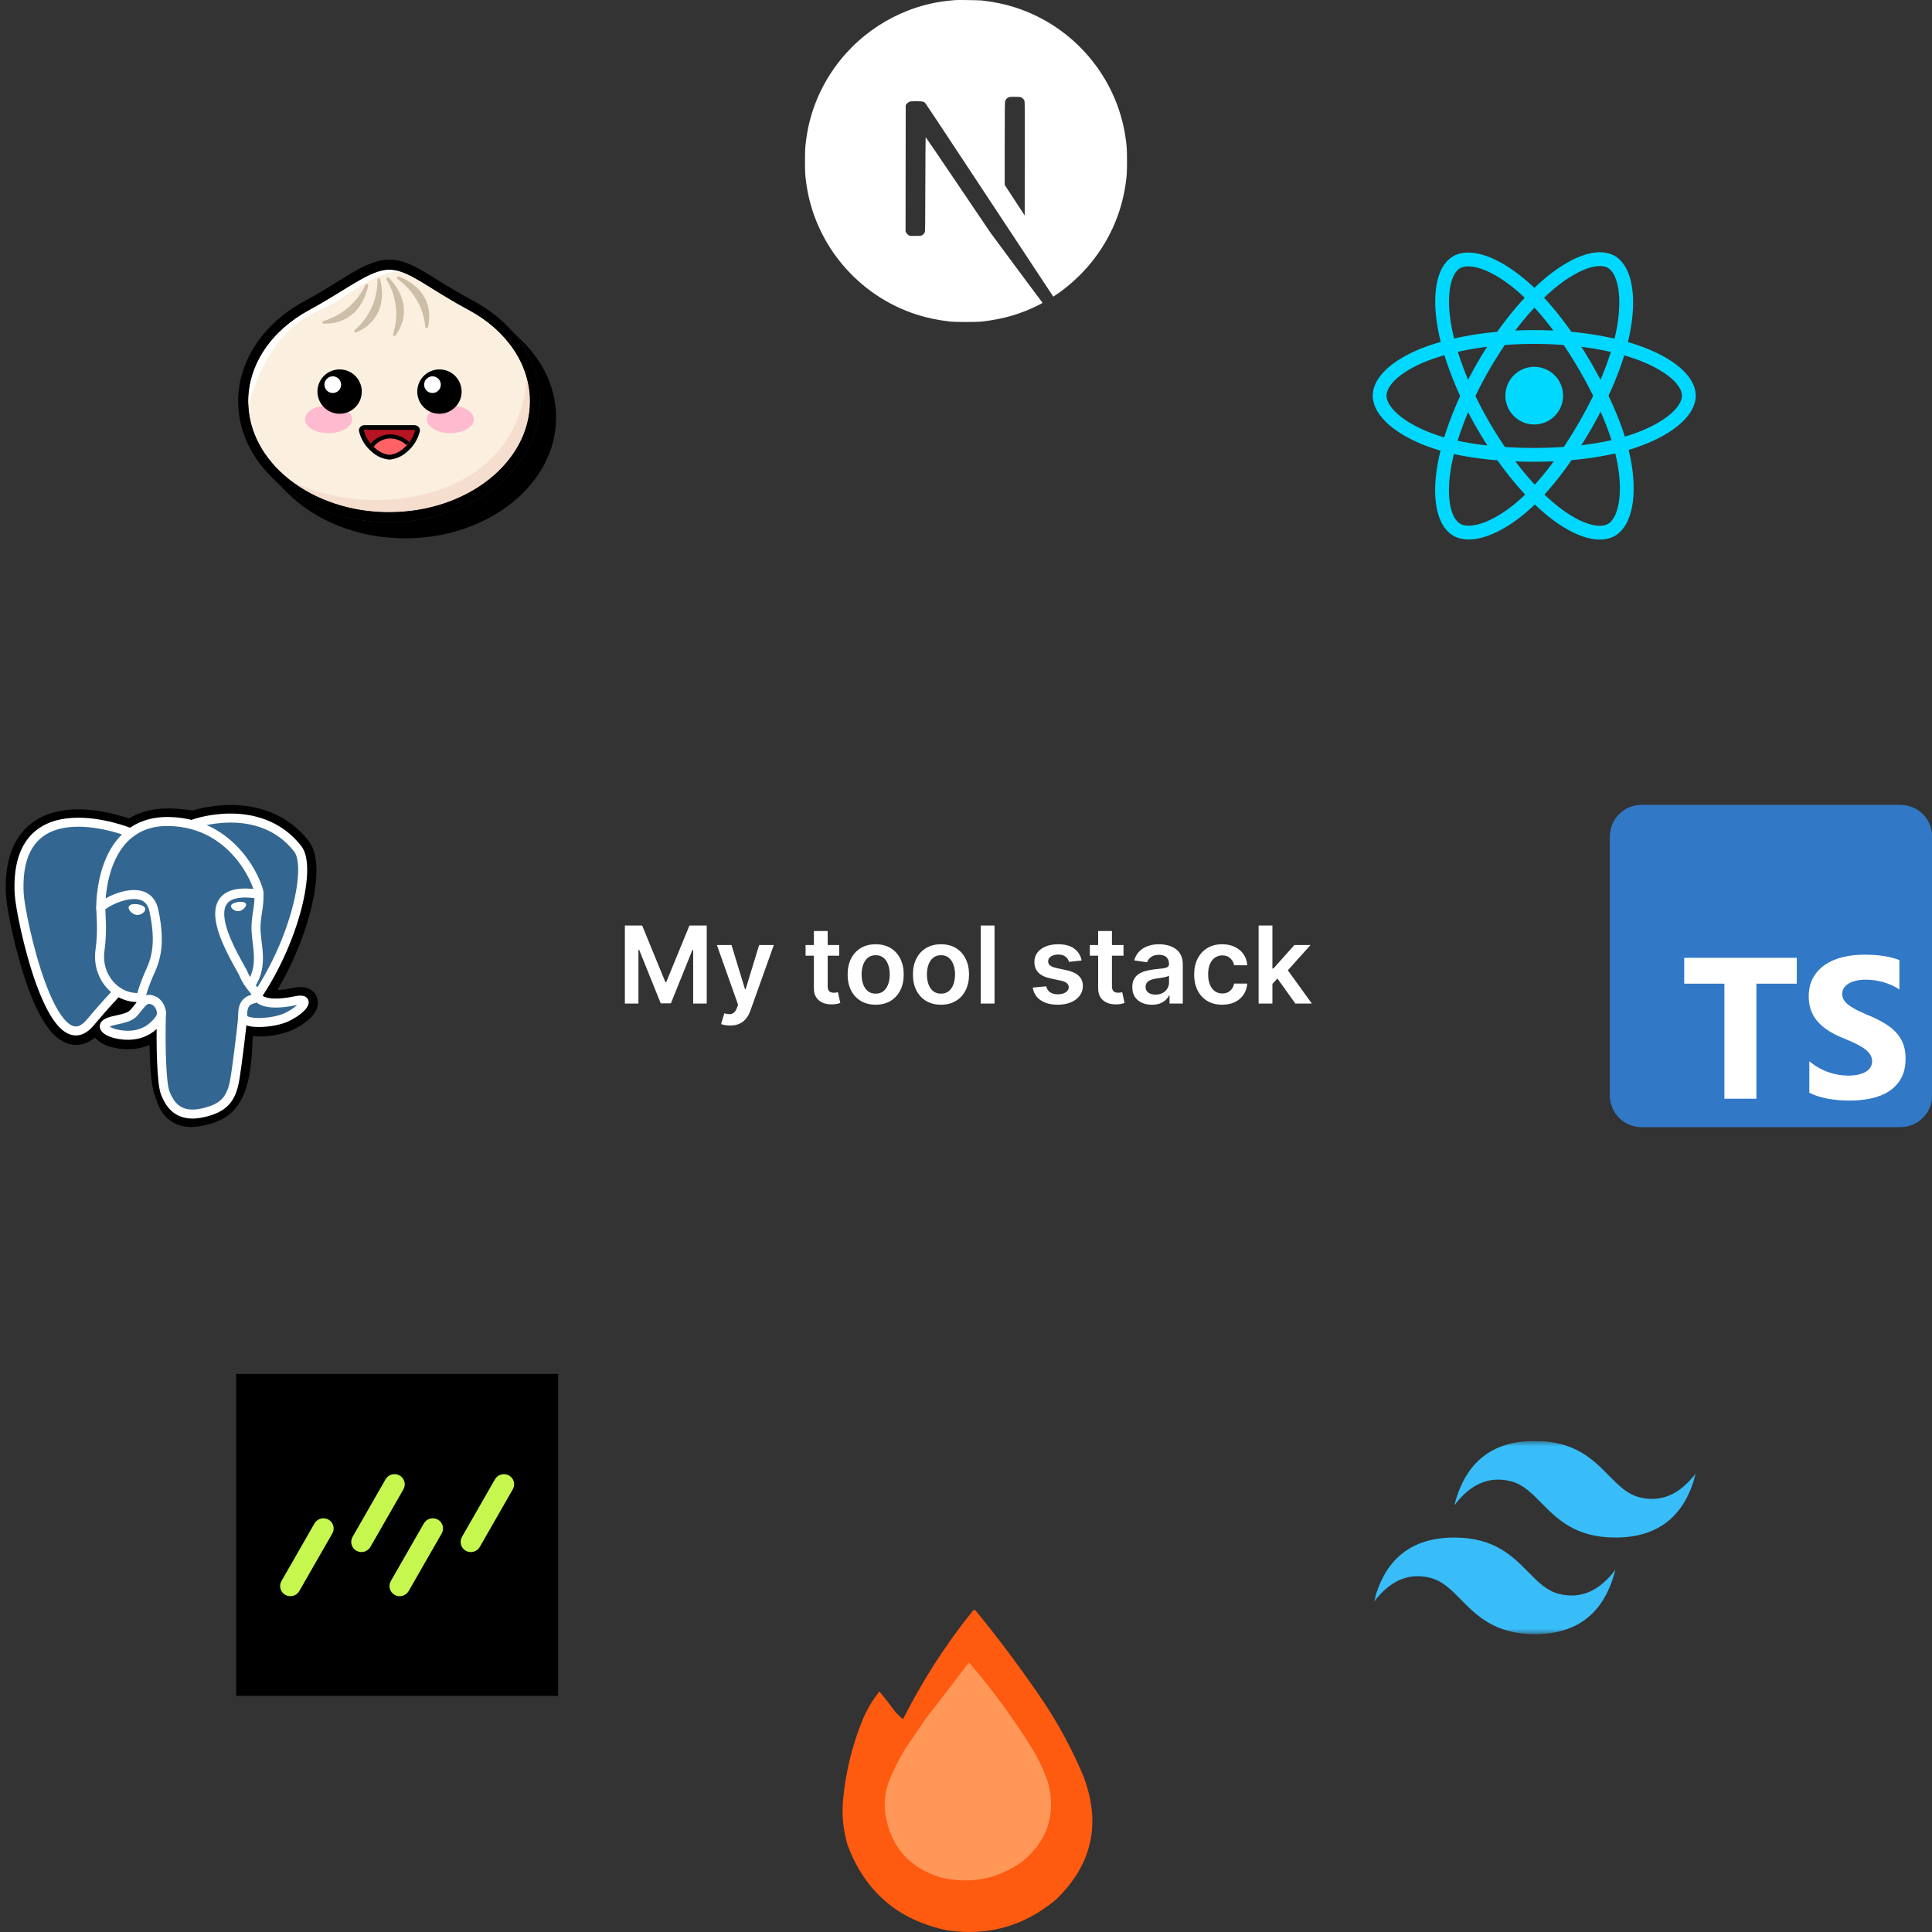 <svg width="360" height="360" viewBox="0 0 360 360" fill="none" xmlns="http://www.w3.org/2000/svg">
<rect x="0" y="0" width="360" height="360" fill="#333333" stroke="none"/>
<path d="M178.035 0.016C177.906 0.028 177.496 0.069 177.126 0.098C168.604 0.866 160.622 5.464 155.566 12.53C152.751 16.459 150.95 20.916 150.27 25.637C150.029 27.285 150 27.772 150 30.006C150 32.24 150.029 32.727 150.27 34.375C151.9 45.64 159.918 55.105 170.792 58.612C172.739 59.239 174.792 59.667 177.126 59.925C178.035 60.025 181.965 60.025 182.874 59.925C186.903 59.48 190.317 58.483 193.683 56.764C194.199 56.501 194.299 56.43 194.229 56.371C194.182 56.336 191.982 53.387 189.343 49.821L184.545 43.341L178.534 34.445C175.226 29.554 172.504 25.555 172.481 25.555C172.457 25.549 172.434 29.502 172.422 34.328C172.405 42.778 172.399 43.118 172.293 43.318C172.141 43.605 172.023 43.722 171.777 43.851C171.589 43.945 171.425 43.963 170.54 43.963H169.525L169.255 43.793C169.079 43.681 168.95 43.535 168.862 43.365L168.739 43.101L168.751 31.343L168.768 19.579L168.95 19.351C169.044 19.227 169.243 19.069 169.384 18.993C169.625 18.875 169.718 18.864 170.733 18.864C171.93 18.864 172.129 18.911 172.44 19.251C172.528 19.345 175.783 24.247 179.677 30.152C183.572 36.058 188.897 44.121 191.513 48.08L196.264 55.275L196.504 55.117C198.633 53.733 200.886 51.762 202.669 49.71C206.463 45.353 208.909 40.04 209.73 34.375C209.971 32.727 210 32.24 210 30.006C210 27.772 209.971 27.285 209.73 25.637C208.1 14.372 200.082 4.907 189.208 1.4C187.29 0.778 185.249 0.35 182.962 0.092C182.399 0.034 178.522 -0.031 178.035 0.016ZM190.317 18.16C190.598 18.301 190.827 18.571 190.909 18.852C190.956 19.005 190.968 22.265 190.956 29.613L190.938 40.157L189.079 37.307L187.214 34.457V26.792C187.214 21.837 187.238 19.052 187.273 18.917C187.367 18.588 187.572 18.33 187.853 18.178C188.094 18.055 188.182 18.043 189.103 18.043C189.971 18.043 190.123 18.055 190.317 18.16Z" fill="white"/>
<path d="M285.883 79.099C288.852 79.099 291.259 76.692 291.259 73.724C291.259 70.754 288.852 68.348 285.883 68.348C282.914 68.348 280.508 70.754 280.508 73.724C280.508 76.692 282.914 79.099 285.883 79.099Z" fill="#00D8FF"/>
<path d="M285.883 62.794C293.1 62.794 299.804 63.83 304.859 65.569C310.949 67.665 314.693 70.844 314.693 73.722C314.693 76.721 310.725 80.098 304.185 82.263C299.241 83.901 292.734 84.757 285.883 84.757C278.859 84.757 272.209 83.954 267.208 82.246C260.882 80.083 257.072 76.664 257.072 73.722C257.072 70.867 260.648 67.713 266.652 65.621C271.726 63.853 278.596 62.794 285.883 62.794Z" stroke="#00D8FF" stroke-width="2.571" stroke-miterlimit="10"/>
<path d="M276.37 68.291C279.975 62.039 284.222 56.749 288.255 53.24C293.114 49.012 297.738 47.356 300.231 48.793C302.828 50.291 303.771 55.416 302.38 62.165C301.329 67.267 298.82 73.331 295.397 79.266C291.888 85.351 287.87 90.711 283.892 94.189C278.859 98.59 273.991 100.181 271.444 98.712C268.971 97.286 268.026 92.613 269.211 86.365C270.213 81.082 272.728 74.603 276.37 68.291Z" stroke="#00D8FF" stroke-width="2.571" stroke-miterlimit="10"/>
<path d="M276.379 79.279C272.764 73.032 270.301 66.712 269.274 61.465C268.038 55.145 268.912 50.31 271.403 48.87C273.998 47.367 278.909 49.11 284.061 53.684C287.956 57.143 291.955 62.345 295.388 68.275C298.907 74.354 301.545 80.512 302.57 85.694C303.869 92.253 302.817 97.264 300.271 98.737C297.8 100.167 293.281 98.654 288.459 94.505C284.387 91 280.03 85.585 276.379 79.279Z" stroke="#00D8FF" stroke-width="2.571" stroke-miterlimit="10"/>
<g clip-path="url(#clip0_58_126)">
<path d="M354.141 150H305.859C302.623 150 300 152.623 300 155.859V204.141C300 207.377 302.623 210 305.859 210H354.141C357.377 210 360 207.377 360 204.141V155.859C360 152.623 357.377 150 354.141 150Z" fill="#3178C6"/>
<path d="M354.141 150H305.859C302.623 150 300 152.623 300 155.859V204.141C300 207.377 302.623 210 305.859 210H354.141C357.377 210 360 207.377 360 204.141V155.859C360 152.623 357.377 150 354.141 150Z" fill="#3178C6"/>
<path fill-rule="evenodd" clip-rule="evenodd" d="M337.141 197.745V203.612C338.095 204.1 339.223 204.467 340.525 204.711C341.827 204.956 343.2 205.078 344.642 205.078C346.049 205.078 347.384 204.944 348.65 204.675C349.915 204.406 351.025 203.963 351.979 203.346C352.932 202.729 353.687 201.922 354.244 200.926C354.8 199.93 355.078 198.698 355.078 197.232C355.078 196.168 354.919 195.236 354.601 194.436C354.283 193.635 353.825 192.924 353.226 192.3C352.627 191.677 351.908 191.118 351.071 190.623C350.233 190.128 349.289 189.66 348.237 189.22C347.467 188.902 346.776 188.594 346.165 188.295C345.553 187.995 345.034 187.689 344.606 187.378C344.178 187.066 343.848 186.736 343.615 186.388C343.383 186.039 343.267 185.645 343.267 185.205C343.267 184.802 343.371 184.438 343.579 184.115C343.787 183.791 344.08 183.513 344.459 183.28C344.838 183.048 345.303 182.868 345.853 182.74C346.403 182.611 347.014 182.547 347.687 182.547C348.176 182.547 348.693 182.584 349.237 182.657C349.781 182.73 350.328 182.844 350.878 182.996C351.428 183.149 351.963 183.342 352.483 183.574C353.003 183.806 353.483 184.075 353.923 184.38V178.899C353.03 178.557 352.055 178.303 350.997 178.138C349.94 177.973 348.726 177.891 347.357 177.891C345.963 177.891 344.642 178.04 343.395 178.34C342.148 178.639 341.051 179.107 340.103 179.742C339.156 180.378 338.407 181.187 337.857 182.171C337.306 183.155 337.031 184.331 337.031 185.7C337.031 187.448 337.536 188.939 338.544 190.174C339.553 191.408 341.084 192.453 343.139 193.309C343.946 193.639 344.698 193.962 345.394 194.28C346.091 194.598 346.694 194.928 347.201 195.27C347.708 195.612 348.109 195.985 348.402 196.388C348.696 196.792 348.842 197.25 348.842 197.763C348.842 198.142 348.751 198.494 348.567 198.817C348.384 199.141 348.106 199.422 347.733 199.661C347.36 199.899 346.895 200.085 346.339 200.22C345.783 200.354 345.132 200.422 344.386 200.422C343.114 200.422 341.855 200.199 340.608 199.752C339.36 199.306 338.205 198.637 337.141 197.745ZM327.279 183.291H334.805V178.477H313.828V183.291H321.317V204.727H327.279V183.291Z" fill="white"/>
</g>
<g clip-path="url(#clip1_58_126)">
<mask id="mask0_58_126" style="mask-type:luminance" maskUnits="userSpaceOnUse" x="256" y="268" width="60" height="37">
<path d="M256 268.5H316V304.5H256V268.5Z" fill="white"/>
</mask>
<g mask="url(#mask0_58_126)">
<path fill-rule="evenodd" clip-rule="evenodd" d="M286 268.5C278 268.5 273 272.5 271 280.5C274 276.5 277.5 275 281.5 276C283.782 276.57 285.413 278.227 287.219 280.059C290.16 283.044 293.564 286.5 301 286.5C309 286.5 314 282.5 316 274.5C313 278.5 309.5 280 305.5 279C303.218 278.43 301.587 276.773 299.781 274.941C296.84 271.956 293.436 268.5 286 268.5ZM271 286.5C263 286.5 258 290.5 256 298.5C259 294.5 262.5 293 266.5 294C268.782 294.571 270.413 296.227 272.219 298.059C275.16 301.044 278.564 304.5 286 304.5C294 304.5 299 300.5 301 292.5C298 296.5 294.5 298 290.5 297C288.218 296.43 286.587 294.773 284.781 292.941C281.84 289.956 278.436 286.5 271 286.5Z" fill="#38BDF8"/>
</g>
</g>
<g clip-path="url(#clip2_58_126)">
<path d="M97.317 63.555C97.197 63.427 97.07 63.3 96.942 63.18C96.815 63.06 96.695 62.925 96.567 62.805C96.44 62.685 96.32 62.55 96.192 62.43C96.065 62.31 95.945 62.175 95.817 62.055C95.69 61.935 95.57 61.8 95.442 61.68C95.315 61.56 95.195 61.425 95.067 61.305C94.94 61.185 94.82 61.05 94.692 60.93C98.413 64.586 100.544 69.56 100.625 74.775C100.625 87.202 88.01 97.312 72.5 97.312C63.815 97.312 56.045 94.14 50.877 89.167L51.252 89.542L51.627 89.917L52.002 90.292L52.377 90.667L52.752 91.042L53.127 91.417L53.502 91.792C58.662 96.975 66.605 100.312 75.5 100.312C91.01 100.312 103.625 90.202 103.625 77.812C103.625 72.517 101.345 67.5 97.317 63.555Z" fill="black"/>
<path d="M98.75 74.775C98.75 86.183 86.998 95.43 72.5 95.43C58.002 95.43 46.25 86.183 46.25 74.775C46.25 67.703 50.75 61.455 57.665 57.75C64.58 54.045 68.885 50.25 72.5 50.25C76.115 50.25 79.205 53.347 87.335 57.75C94.25 61.455 98.75 67.703 98.75 74.775Z" fill="#FBF0DF"/>
<path d="M98.75 74.775C98.746 73.309 98.544 71.851 98.15 70.44C96.102 95.415 65.637 96.615 53.66 89.145C59.044 93.318 65.689 95.535 72.5 95.43C86.975 95.43 98.75 86.167 98.75 74.775Z" fill="#F6DECE"/>
<path d="M62.398 56.377C65.75 54.367 70.205 50.595 74.585 50.587C73.911 50.37 73.208 50.256 72.5 50.25C70.685 50.25 68.75 51.188 66.312 52.597C65.465 53.093 64.588 53.64 63.657 54.21C61.91 55.29 59.907 56.513 57.657 57.735C50.517 61.597 46.25 67.965 46.25 74.775C46.25 75.075 46.25 75.375 46.25 75.668C50.795 59.61 59.053 58.388 62.398 56.377Z" fill="#FFFEFC"/>
<path fill-rule="evenodd" clip-rule="evenodd" d="M70.34 52.148C70.351 53.918 69.979 55.671 69.25 57.285C68.521 58.899 67.453 60.337 66.118 61.5C65.908 61.688 66.073 62.047 66.343 61.943C68.87 60.96 72.283 58.02 70.843 52.087C70.783 51.75 70.34 51.84 70.34 52.148ZM72.043 52.148C72.96 53.645 73.543 55.323 73.752 57.067C73.96 58.81 73.789 60.579 73.25 62.25C73.16 62.513 73.483 62.737 73.663 62.52C75.305 60.42 76.738 56.25 72.448 51.75C72.23 51.555 71.893 51.855 72.043 52.117V52.148ZM74.113 52.02C75.55 53.037 76.752 54.351 77.638 55.873C78.524 57.394 79.074 59.088 79.25 60.84C79.243 60.903 79.26 60.967 79.298 61.018C79.336 61.069 79.392 61.103 79.454 61.114C79.517 61.124 79.582 61.11 79.634 61.075C79.687 61.039 79.724 60.985 79.738 60.922C80.428 58.305 80.038 53.843 74.36 51.525C74.06 51.405 73.865 51.81 74.113 51.99V52.02ZM60.268 59.82C61.977 59.309 63.56 58.444 64.913 57.281C66.266 56.118 67.359 54.683 68.12 53.07C68.255 52.8 68.683 52.905 68.615 53.205C67.318 59.205 62.975 60.458 60.275 60.292C59.99 60.3 59.998 59.903 60.268 59.82Z" fill="#CCBEA7"/>
<path d="M72.5 97.312C56.99 97.312 44.375 87.203 44.375 74.775C44.375 67.275 49.01 60.278 56.773 56.085C59.023 54.885 60.95 53.678 62.667 52.62C63.612 52.035 64.505 51.487 65.368 50.977C68 49.417 70.25 48.375 72.5 48.375C74.75 48.375 76.715 49.275 79.175 50.73C79.925 51.157 80.675 51.623 81.478 52.133C83.345 53.288 85.453 54.593 88.228 56.085C95.99 60.278 100.625 67.267 100.625 74.775C100.625 87.203 88.01 97.312 72.5 97.312ZM72.5 50.25C70.685 50.25 68.75 51.188 66.312 52.597C65.465 53.093 64.588 53.64 63.657 54.21C61.91 55.29 59.907 56.513 57.657 57.735C50.517 61.597 46.25 67.965 46.25 74.775C46.25 86.168 58.025 95.438 72.5 95.438C86.975 95.438 98.75 86.168 98.75 74.775C98.75 67.965 94.483 61.597 87.335 57.75C84.5 56.25 82.287 54.84 80.495 53.73C79.677 53.227 78.927 52.763 78.245 52.35C75.972 51 74.315 50.25 72.5 50.25Z" fill="black"/>
<path d="M77.787 80.25C77.451 81.63 76.684 82.867 75.597 83.783C74.782 84.573 73.726 85.069 72.597 85.193C71.435 85.089 70.342 84.591 69.5 83.783C68.425 82.863 67.669 81.626 67.34 80.25C67.329 80.168 67.337 80.085 67.363 80.007C67.389 79.929 67.433 79.858 67.491 79.799C67.549 79.741 67.62 79.696 67.697 79.669C67.775 79.642 67.858 79.633 67.94 79.643H77.195C77.276 79.634 77.358 79.644 77.435 79.671C77.512 79.699 77.582 79.744 77.639 79.802C77.696 79.861 77.739 79.932 77.764 80.009C77.79 80.087 77.798 80.169 77.787 80.25Z" fill="#B71422"/>
<path d="M69.5 83.843C70.34 84.652 71.429 85.154 72.59 85.268C73.748 85.152 74.834 84.65 75.672 83.843C75.941 83.593 76.191 83.325 76.422 83.04C75.96 82.516 75.396 82.092 74.764 81.794C74.132 81.496 73.446 81.331 72.747 81.308C72 81.325 71.268 81.524 70.615 81.888C69.962 82.251 69.407 82.767 68.997 83.393C69.17 83.55 69.32 83.7 69.5 83.843Z" fill="#FF6164"/>
<path d="M69.62 83.25C69.992 82.769 70.468 82.379 71.012 82.109C71.556 81.838 72.155 81.695 72.762 81.69C73.885 81.723 74.956 82.175 75.762 82.957C75.935 82.77 76.1 82.575 76.257 82.38C75.303 81.471 74.042 80.954 72.725 80.932C72.021 80.938 71.327 81.1 70.693 81.406C70.059 81.712 69.5 82.155 69.057 82.702C69.235 82.895 69.422 83.078 69.62 83.25Z" fill="black"/>
<path d="M72.567 85.642C71.318 85.533 70.141 85.004 69.23 84.142C68.069 83.16 67.252 81.834 66.897 80.355C66.872 80.223 66.876 80.088 66.91 79.958C66.944 79.828 67.006 79.707 67.092 79.605C67.195 79.481 67.325 79.382 67.472 79.316C67.619 79.249 67.779 79.217 67.94 79.222H77.195C77.356 79.219 77.515 79.252 77.662 79.318C77.809 79.384 77.939 79.482 78.042 79.605C78.128 79.708 78.189 79.829 78.222 79.959C78.254 80.088 78.257 80.224 78.23 80.355C77.876 81.834 77.058 83.16 75.897 84.142C74.988 85.003 73.815 85.531 72.567 85.642ZM67.94 80.092C67.82 80.092 67.79 80.145 67.782 80.16C68.1 81.442 68.817 82.59 69.83 83.437C70.571 84.167 71.534 84.629 72.567 84.75C73.598 84.631 74.56 84.175 75.305 83.452C76.315 82.604 77.029 81.456 77.345 80.175C77.329 80.151 77.306 80.132 77.279 80.12C77.253 80.108 77.224 80.104 77.195 80.107L67.94 80.092Z" fill="black"/>
<path d="M83.915 80.715C86.338 80.715 88.302 79.56 88.302 78.135C88.302 76.71 86.338 75.555 83.915 75.555C81.492 75.555 79.527 76.71 79.527 78.135C79.527 79.56 81.492 80.715 83.915 80.715Z" fill="#FEBBD0"/>
<path d="M61.212 80.715C63.636 80.715 65.6 79.56 65.6 78.135C65.6 76.71 63.636 75.555 61.212 75.555C58.789 75.555 56.825 76.71 56.825 78.135C56.825 79.56 58.789 80.715 61.212 80.715Z" fill="#FEBBD0"/>
<path fill-rule="evenodd" clip-rule="evenodd" d="M63.275 77.1C64.093 77.101 64.892 76.86 65.573 76.407C66.253 75.954 66.784 75.309 67.098 74.554C67.412 73.799 67.495 72.968 67.336 72.166C67.178 71.364 66.785 70.627 66.207 70.048C65.629 69.469 64.893 69.075 64.091 68.915C63.289 68.755 62.458 68.836 61.703 69.149C60.947 69.461 60.301 69.991 59.847 70.671C59.392 71.35 59.15 72.15 59.15 72.968C59.15 74.062 59.584 75.112 60.358 75.887C61.131 76.662 62.18 77.098 63.275 77.1ZM81.852 77.1C82.671 77.106 83.473 76.869 84.156 76.418C84.84 75.968 85.374 75.324 85.692 74.57C86.009 73.815 86.095 72.983 85.939 72.18C85.783 71.376 85.392 70.637 84.815 70.056C84.238 69.475 83.502 69.079 82.7 68.917C81.897 68.755 81.065 68.835 80.308 69.147C79.551 69.459 78.904 69.988 78.448 70.668C77.993 71.349 77.75 72.149 77.75 72.968C77.748 74.059 78.178 75.107 78.948 75.881C79.716 76.656 80.761 77.094 81.852 77.1Z" fill="black"/>
<path fill-rule="evenodd" clip-rule="evenodd" d="M62 73.23C62.307 73.231 62.608 73.142 62.864 72.972C63.121 72.802 63.321 72.56 63.44 72.277C63.558 71.993 63.59 71.681 63.531 71.379C63.472 71.078 63.325 70.8 63.108 70.582C62.891 70.365 62.614 70.216 62.313 70.155C62.012 70.095 61.699 70.125 61.415 70.243C61.131 70.36 60.888 70.559 60.717 70.814C60.546 71.07 60.455 71.37 60.455 71.677C60.455 72.088 60.617 72.482 60.907 72.773C61.196 73.064 61.589 73.228 62 73.23ZM80.577 73.23C80.885 73.231 81.186 73.142 81.442 72.972C81.698 72.802 81.898 72.56 82.017 72.277C82.136 71.993 82.168 71.681 82.108 71.379C82.049 71.078 81.902 70.8 81.685 70.582C81.469 70.365 81.192 70.216 80.891 70.155C80.589 70.095 80.277 70.125 79.993 70.243C79.708 70.36 79.465 70.559 79.294 70.814C79.124 71.07 79.032 71.37 79.032 71.677C79.032 72.085 79.193 72.477 79.479 72.767C79.765 73.058 80.154 73.224 80.562 73.23H80.577Z" fill="white"/>
</g>
<g clip-path="url(#clip3_58_126)">
<path opacity="0.993" d="M181.387 300.005C181.546 299.985 181.687 300.025 181.809 300.126C186.29 305.594 190.506 311.257 194.458 317.112C197.385 321.518 199.874 326.176 201.928 331.087C205.207 339.834 203.5 347.444 196.808 353.917C190.952 358.866 184.205 360.794 176.568 359.7C167.44 357.839 161.235 352.558 157.955 343.858C157.101 341.025 156.82 338.134 157.112 335.183C157.598 330.105 158.803 325.206 160.726 320.486C161.527 318.56 162.571 316.793 163.858 315.185C164.908 316.435 165.912 317.72 166.87 319.04C167.314 319.504 167.775 319.945 168.255 320.365C171.92 313.093 176.297 306.306 181.387 300.005Z" fill="#FF5B11"/>
<path d="M180.544 309.763C184.964 314.891 188.96 320.352 192.531 326.148C193.651 328.066 194.574 330.073 195.302 332.171C196.818 338.136 195.191 343.055 190.423 346.929C185.81 350.175 180.751 351.139 175.243 349.821C169.304 347.978 165.87 343.982 164.943 337.834C164.717 335.895 164.918 334.008 165.545 332.171C166.439 329.902 167.523 327.734 168.798 325.666C170.002 323.899 171.207 322.132 172.412 320.365C175.149 316.846 177.859 313.312 180.544 309.763Z" fill="#FF9758"/>
</g>
<rect x="44" y="256" width="60" height="60" fill="black"/>
<path d="M61.922 285.736C62.446 284.823 62.125 283.666 61.206 283.152C60.287 282.639 59.117 282.963 58.593 283.877L52.448 294.601C51.924 295.515 52.245 296.671 53.164 297.185C54.084 297.698 55.253 297.374 55.777 296.461L61.922 285.736Z" fill="#C5F74F"/>
<path d="M75.169 277.514C75.693 276.6 75.372 275.443 74.453 274.93C73.534 274.416 72.364 274.741 71.84 275.654L65.695 286.378C65.171 287.292 65.492 288.449 66.411 288.962C67.331 289.476 68.5 289.151 69.024 288.238L75.169 277.514Z" fill="#C5F74F"/>
<path d="M95.552 277.514C96.076 276.6 95.755 275.444 94.836 274.93C93.916 274.417 92.747 274.741 92.223 275.654L86.078 286.379C85.554 287.292 85.875 288.449 86.794 288.963C87.713 289.476 88.883 289.152 89.406 288.238L95.552 277.514Z" fill="#C5F74F"/>
<path d="M82.301 285.736C82.825 284.823 82.504 283.666 81.585 283.152C80.665 282.639 79.496 282.963 78.972 283.877L72.826 294.601C72.303 295.515 72.624 296.671 73.543 297.185C74.462 297.698 75.632 297.374 76.156 296.461L82.301 285.736Z" fill="#C5F74F"/>
<g clip-path="url(#clip4_58_126)">
<path d="M44.541 193.678C44.922 190.499 44.808 190.033 47.176 190.548L47.778 190.601C49.599 190.683 51.98 190.308 53.38 189.657C56.392 188.26 58.179 185.926 55.208 186.539C48.432 187.937 47.967 185.643 47.967 185.643C55.122 175.027 58.112 161.551 55.531 158.252C48.489 149.254 36.3 153.509 36.096 153.62L36.032 153.632C34.693 153.354 33.194 153.188 31.511 153.161C28.445 153.11 26.118 153.964 24.354 155.303C24.354 155.303 2.609 146.345 3.621 166.569C3.836 170.871 9.788 199.124 16.886 190.59C19.481 187.47 21.988 184.831 21.988 184.831C23.233 185.659 24.724 186.081 26.287 185.929L26.408 185.826C26.37 186.213 26.387 186.592 26.456 187.041C24.628 189.084 25.165 189.443 21.509 190.195C17.81 190.958 19.983 192.315 21.402 192.67C23.122 193.1 27.101 193.709 29.79 189.945L29.683 190.375C30.401 190.949 30.352 194.5 30.454 197.037C30.556 199.574 30.726 201.942 31.243 203.337C31.76 204.733 32.37 208.329 37.175 207.299C41.191 206.438 44.261 205.2 44.541 193.678Z" fill="black" stroke="black" stroke-width="5.038"/>
<path d="M55.209 186.539C48.432 187.937 47.967 185.642 47.967 185.642C55.121 175.026 58.112 161.549 55.531 158.251C48.49 149.254 36.3 153.509 36.097 153.62L36.032 153.631C34.693 153.353 33.194 153.188 31.51 153.16C28.444 153.11 26.118 153.964 24.353 155.303C24.353 155.303 2.609 146.345 3.62 166.569C3.835 170.871 9.787 199.124 16.886 190.59C19.48 187.47 21.987 184.831 21.987 184.831C23.232 185.659 24.723 186.08 26.286 185.929L26.407 185.826C26.369 186.213 26.387 186.592 26.456 187.041C24.627 189.084 25.164 189.443 21.509 190.195C17.809 190.958 19.983 192.315 21.401 192.67C23.121 193.1 27.101 193.709 29.79 189.945L29.682 190.375C30.399 190.949 30.902 194.108 30.818 196.972C30.733 199.835 30.677 201.802 31.242 203.337C31.806 204.873 32.369 208.329 37.175 207.299C41.191 206.438 43.272 204.208 43.561 200.488C43.767 197.844 44.231 198.235 44.261 195.87L44.634 194.751C45.064 191.166 44.702 190.009 47.176 190.547L47.777 190.6C49.598 190.683 51.981 190.307 53.38 189.657C56.392 188.259 58.178 185.926 55.209 186.539H55.209Z" fill="#336791"/>
<path d="M30.081 188.594C29.894 195.264 30.127 201.981 30.78 203.614C31.433 205.246 32.831 208.422 37.637 207.392C41.652 206.531 43.113 204.865 43.747 201.188C44.214 198.483 45.114 190.969 45.23 189.43" stroke="white" stroke-width="1.679" stroke-linecap="round" stroke-linejoin="round"/>
<path d="M24.32 155.154C24.32 155.154 2.56 146.26 3.572 166.484C3.787 170.787 9.739 199.04 16.838 190.506C19.432 187.386 21.778 184.938 21.778 184.938" stroke="white" stroke-width="1.679" stroke-linecap="round" stroke-linejoin="round"/>
<path d="M36.073 153.53C35.32 153.767 48.177 148.83 55.484 158.167C58.065 161.465 55.074 174.942 47.919 185.558" stroke="white" stroke-width="1.679" stroke-linecap="round" stroke-linejoin="round"/>
<path d="M47.919 185.558C47.919 185.558 48.385 187.853 55.162 186.455C58.131 185.841 56.344 188.176 53.333 189.574C50.861 190.721 45.321 191.015 45.23 189.43C44.997 185.341 48.146 186.583 47.919 185.558ZM47.919 185.558C47.714 184.636 46.305 183.73 45.374 181.471C44.56 179.5 34.22 164.383 48.241 166.628C48.755 166.522 44.584 153.291 31.462 153.076C18.343 152.861 18.773 169.21 18.773 169.21" stroke="white" stroke-width="1.679" stroke-linecap="round" stroke-linejoin="bevel"/>
<path d="M26.408 186.957C24.579 189 25.117 189.359 21.461 190.112C17.762 190.874 19.935 192.231 21.353 192.586C23.073 193.016 27.053 193.625 29.742 189.861C30.56 188.714 29.737 186.885 28.612 186.419C28.069 186.194 27.342 185.912 26.408 186.957Z" stroke="white" stroke-width="1.679" stroke-linecap="round" stroke-linejoin="round"/>
<path d="M26.288 186.921C26.104 185.72 26.683 184.291 27.303 182.618C28.236 180.109 30.387 177.599 28.666 169.64C27.383 163.708 18.779 168.405 18.773 169.21C18.768 170.014 19.163 173.286 18.63 177.097C17.934 182.07 21.794 186.275 26.238 185.845" stroke="white" stroke-width="1.679" stroke-linecap="round" stroke-linejoin="round"/>
<path d="M24.241 169.089C24.202 169.364 24.744 170.097 25.45 170.195C26.155 170.293 26.759 169.72 26.797 169.446C26.835 169.171 26.294 168.868 25.587 168.77C24.882 168.672 24.278 168.815 24.241 169.089H24.241Z" fill="white" stroke="white" stroke-width="0.56"/>
<path d="M45.718 168.529C45.756 168.804 45.215 169.537 44.508 169.635C43.803 169.733 43.199 169.16 43.16 168.886C43.123 168.611 43.664 168.309 44.37 168.21C45.076 168.112 45.679 168.255 45.718 168.529V168.529Z" fill="white" stroke="white" stroke-width="0.28"/>
<path d="M48.242 166.628C48.358 168.783 47.778 170.25 47.704 172.544C47.596 175.878 49.294 179.694 46.736 183.515" stroke="white" stroke-width="1.679" stroke-linecap="round" stroke-linejoin="round"/>
</g>
<path d="M116.435 172.455H119.659L123.977 182.994H124.148L128.466 172.455H131.69V187H129.162V177.007H129.027L125.007 186.957H123.118L119.098 176.986H118.963V187H116.435V172.455ZM136.044 191.091C135.694 191.091 135.369 191.063 135.071 191.006C134.777 190.954 134.543 190.892 134.368 190.821L134.964 188.818C135.339 188.927 135.672 188.979 135.966 188.974C136.259 188.97 136.518 188.877 136.74 188.697C136.967 188.522 137.159 188.229 137.315 187.817L137.536 187.227L133.58 176.091H136.307L138.821 184.33H138.935L141.456 176.091H144.19L139.822 188.321C139.619 188.899 139.349 189.393 139.013 189.805C138.677 190.222 138.265 190.539 137.777 190.757C137.294 190.98 136.716 191.091 136.044 191.091ZM156.378 176.091V178.08H150.107V176.091H156.378ZM151.655 173.477H154.226V183.719C154.226 184.064 154.278 184.33 154.382 184.514C154.491 184.694 154.633 184.817 154.808 184.884C154.983 184.95 155.178 184.983 155.391 184.983C155.552 184.983 155.698 184.971 155.831 184.947C155.968 184.924 156.072 184.902 156.143 184.884L156.577 186.893C156.439 186.941 156.243 186.993 155.987 187.05C155.736 187.107 155.429 187.14 155.064 187.149C154.42 187.168 153.84 187.071 153.324 186.858C152.808 186.64 152.398 186.304 152.095 185.849C151.797 185.395 151.65 184.827 151.655 184.145V173.477ZM163.169 187.213C162.104 187.213 161.181 186.979 160.4 186.51C159.618 186.041 159.012 185.385 158.581 184.543C158.155 183.7 157.942 182.715 157.942 181.588C157.942 180.461 158.155 179.474 158.581 178.626C159.012 177.779 159.618 177.121 160.4 176.652C161.181 176.183 162.104 175.949 163.169 175.949C164.235 175.949 165.158 176.183 165.939 176.652C166.721 177.121 167.324 177.779 167.75 178.626C168.181 179.474 168.397 180.461 168.397 181.588C168.397 182.715 168.181 183.7 167.75 184.543C167.324 185.385 166.721 186.041 165.939 186.51C165.158 186.979 164.235 187.213 163.169 187.213ZM163.184 185.153C163.761 185.153 164.244 184.995 164.632 184.678C165.021 184.356 165.31 183.925 165.499 183.385C165.693 182.845 165.79 182.244 165.79 181.581C165.79 180.913 165.693 180.31 165.499 179.77C165.31 179.225 165.021 178.792 164.632 178.47C164.244 178.148 163.761 177.987 163.184 177.987C162.592 177.987 162.099 178.148 161.706 178.47C161.318 178.792 161.027 179.225 160.833 179.77C160.643 180.31 160.549 180.913 160.549 181.581C160.549 182.244 160.643 182.845 160.833 183.385C161.027 183.925 161.318 184.356 161.706 184.678C162.099 184.995 162.592 185.153 163.184 185.153ZM175.337 187.213C174.272 187.213 173.349 186.979 172.567 186.51C171.786 186.041 171.18 185.385 170.749 184.543C170.323 183.7 170.11 182.715 170.11 181.588C170.11 180.461 170.323 179.474 170.749 178.626C171.18 177.779 171.786 177.121 172.567 176.652C173.349 176.183 174.272 175.949 175.337 175.949C176.403 175.949 177.326 176.183 178.107 176.652C178.888 177.121 179.492 177.779 179.918 178.626C180.349 179.474 180.565 180.461 180.565 181.588C180.565 182.715 180.349 183.7 179.918 184.543C179.492 185.385 178.888 186.041 178.107 186.51C177.326 186.979 176.403 187.213 175.337 187.213ZM175.352 185.153C175.929 185.153 176.412 184.995 176.8 184.678C177.189 184.356 177.478 183.925 177.667 183.385C177.861 182.845 177.958 182.244 177.958 181.581C177.958 180.913 177.861 180.31 177.667 179.77C177.478 179.225 177.189 178.792 176.8 178.47C176.412 178.148 175.929 177.987 175.352 177.987C174.76 177.987 174.267 178.148 173.874 178.47C173.486 178.792 173.195 179.225 173.001 179.77C172.811 180.31 172.717 180.913 172.717 181.581C172.717 182.244 172.811 182.845 173.001 183.385C173.195 183.925 173.486 184.356 173.874 184.678C174.267 184.995 174.76 185.153 175.352 185.153ZM185.318 172.455V187H182.747V172.455H185.318ZM201.545 178.974L199.201 179.23C199.135 178.993 199.019 178.771 198.853 178.562C198.692 178.354 198.474 178.186 198.2 178.058C197.925 177.93 197.589 177.866 197.191 177.866C196.656 177.866 196.206 177.982 195.842 178.214C195.482 178.446 195.304 178.747 195.309 179.116C195.304 179.434 195.42 179.692 195.657 179.891C195.898 180.089 196.296 180.253 196.85 180.381L198.711 180.778C199.743 181.001 200.51 181.354 201.012 181.837C201.519 182.32 201.774 182.952 201.779 183.733C201.774 184.42 201.573 185.026 201.175 185.551C200.782 186.072 200.236 186.479 199.535 186.773C198.834 187.066 198.029 187.213 197.12 187.213C195.785 187.213 194.71 186.934 193.896 186.375C193.081 185.812 192.596 185.028 192.44 184.024L194.947 183.783C195.06 184.275 195.302 184.647 195.671 184.898C196.04 185.149 196.521 185.274 197.113 185.274C197.724 185.274 198.214 185.149 198.583 184.898C198.957 184.647 199.144 184.337 199.144 183.967C199.144 183.655 199.023 183.397 198.782 183.193C198.545 182.99 198.176 182.833 197.674 182.724L195.813 182.334C194.767 182.116 193.993 181.749 193.491 181.233C192.989 180.712 192.74 180.054 192.745 179.259C192.74 178.586 192.923 178.004 193.292 177.511C193.666 177.014 194.184 176.631 194.847 176.361C195.515 176.086 196.284 175.949 197.156 175.949C198.434 175.949 199.44 176.221 200.174 176.766C200.913 177.31 201.37 178.046 201.545 178.974ZM209.347 176.091V178.08H203.075V176.091H209.347ZM204.624 173.477H207.195V183.719C207.195 184.064 207.247 184.33 207.351 184.514C207.46 184.694 207.602 184.817 207.777 184.884C207.952 184.95 208.146 184.983 208.359 184.983C208.52 184.983 208.667 184.971 208.8 184.947C208.937 184.924 209.041 184.902 209.112 184.884L209.545 186.893C209.408 186.941 209.212 186.993 208.956 187.05C208.705 187.107 208.397 187.14 208.033 187.149C207.389 187.168 206.809 187.071 206.293 186.858C205.777 186.64 205.367 186.304 205.064 185.849C204.766 185.395 204.619 184.827 204.624 184.145V173.477ZM214.636 187.22C213.945 187.22 213.322 187.097 212.768 186.851C212.219 186.6 211.783 186.231 211.461 185.743C211.144 185.255 210.985 184.654 210.985 183.939C210.985 183.323 211.099 182.814 211.326 182.412C211.554 182.009 211.864 181.688 212.257 181.446C212.65 181.205 213.092 181.022 213.585 180.899C214.082 180.771 214.596 180.679 215.126 180.622C215.765 180.556 216.284 180.497 216.681 180.445C217.079 180.388 217.368 180.303 217.548 180.189C217.733 180.071 217.825 179.888 217.825 179.642V179.599C217.825 179.064 217.666 178.65 217.349 178.357C217.032 178.063 216.575 177.916 215.978 177.916C215.349 177.916 214.849 178.054 214.48 178.328C214.115 178.603 213.869 178.927 213.741 179.301L211.341 178.96C211.53 178.297 211.842 177.743 212.278 177.298C212.714 176.848 213.246 176.512 213.876 176.29C214.506 176.062 215.202 175.949 215.964 175.949C216.49 175.949 217.013 176.01 217.534 176.134C218.055 176.257 218.53 176.46 218.961 176.744C219.392 177.024 219.738 177.405 219.998 177.888C220.263 178.371 220.396 178.974 220.396 179.699V187H217.924V185.501H217.839C217.683 185.804 217.463 186.089 217.179 186.354C216.899 186.614 216.547 186.825 216.12 186.986C215.699 187.142 215.204 187.22 214.636 187.22ZM215.304 185.331C215.82 185.331 216.267 185.229 216.646 185.026C217.025 184.817 217.316 184.543 217.52 184.202C217.728 183.861 217.832 183.489 217.832 183.087V181.801C217.752 181.867 217.614 181.929 217.42 181.986C217.231 182.043 217.018 182.092 216.781 182.135C216.544 182.178 216.31 182.215 216.078 182.249C215.846 182.282 215.645 182.31 215.474 182.334C215.091 182.386 214.747 182.471 214.444 182.589C214.141 182.708 213.902 182.874 213.727 183.087C213.552 183.295 213.464 183.565 213.464 183.896C213.464 184.37 213.637 184.727 213.983 184.969C214.328 185.21 214.769 185.331 215.304 185.331ZM227.74 187.213C226.651 187.213 225.716 186.974 224.934 186.496C224.158 186.018 223.559 185.357 223.137 184.514C222.721 183.667 222.512 182.691 222.512 181.588C222.512 180.48 222.725 179.502 223.152 178.655C223.578 177.803 224.179 177.14 224.956 176.666C225.737 176.188 226.66 175.949 227.725 175.949C228.611 175.949 229.395 176.112 230.076 176.439C230.763 176.761 231.31 177.218 231.717 177.81C232.124 178.397 232.356 179.083 232.413 179.869H229.956C229.856 179.344 229.619 178.906 229.245 178.555C228.876 178.2 228.381 178.023 227.761 178.023C227.235 178.023 226.774 178.165 226.376 178.449C225.978 178.728 225.668 179.131 225.446 179.656C225.228 180.182 225.119 180.812 225.119 181.545C225.119 182.289 225.228 182.928 225.446 183.463C225.663 183.993 225.969 184.403 226.362 184.692C226.76 184.976 227.226 185.118 227.761 185.118C228.14 185.118 228.478 185.047 228.777 184.905C229.08 184.758 229.333 184.547 229.537 184.273C229.74 183.998 229.88 183.664 229.956 183.271H232.413C232.351 184.043 232.124 184.727 231.731 185.324C231.338 185.916 230.803 186.38 230.126 186.716C229.449 187.047 228.654 187.213 227.74 187.213ZM236.868 183.577L236.861 180.473H237.273L241.193 176.091H244.197L239.375 181.46H238.842L236.868 183.577ZM234.524 187V172.455H237.095V187H234.524ZM241.371 187L237.82 182.036L239.553 180.224L244.446 187H241.371Z" fill="white"/>
<defs>
<clipPath id="clip0_58_126">
<rect width="60" height="60" fill="white" transform="translate(300 150)"/>
</clipPath>
<clipPath id="clip1_58_126">
<rect width="60" height="36.667" fill="white" transform="translate(256 268.5)"/>
</clipPath>
<clipPath id="clip2_58_126">
<rect width="60" height="52.5" fill="white" transform="translate(44 48)"/>
</clipPath>
<clipPath id="clip3_58_126">
<rect width="46.545" height="60" fill="white" transform="translate(157 300)"/>
</clipPath>
<clipPath id="clip4_58_126">
<rect width="58.207" height="60" fill="white" transform="translate(1 150)"/>
</clipPath>
</defs>
</svg>
